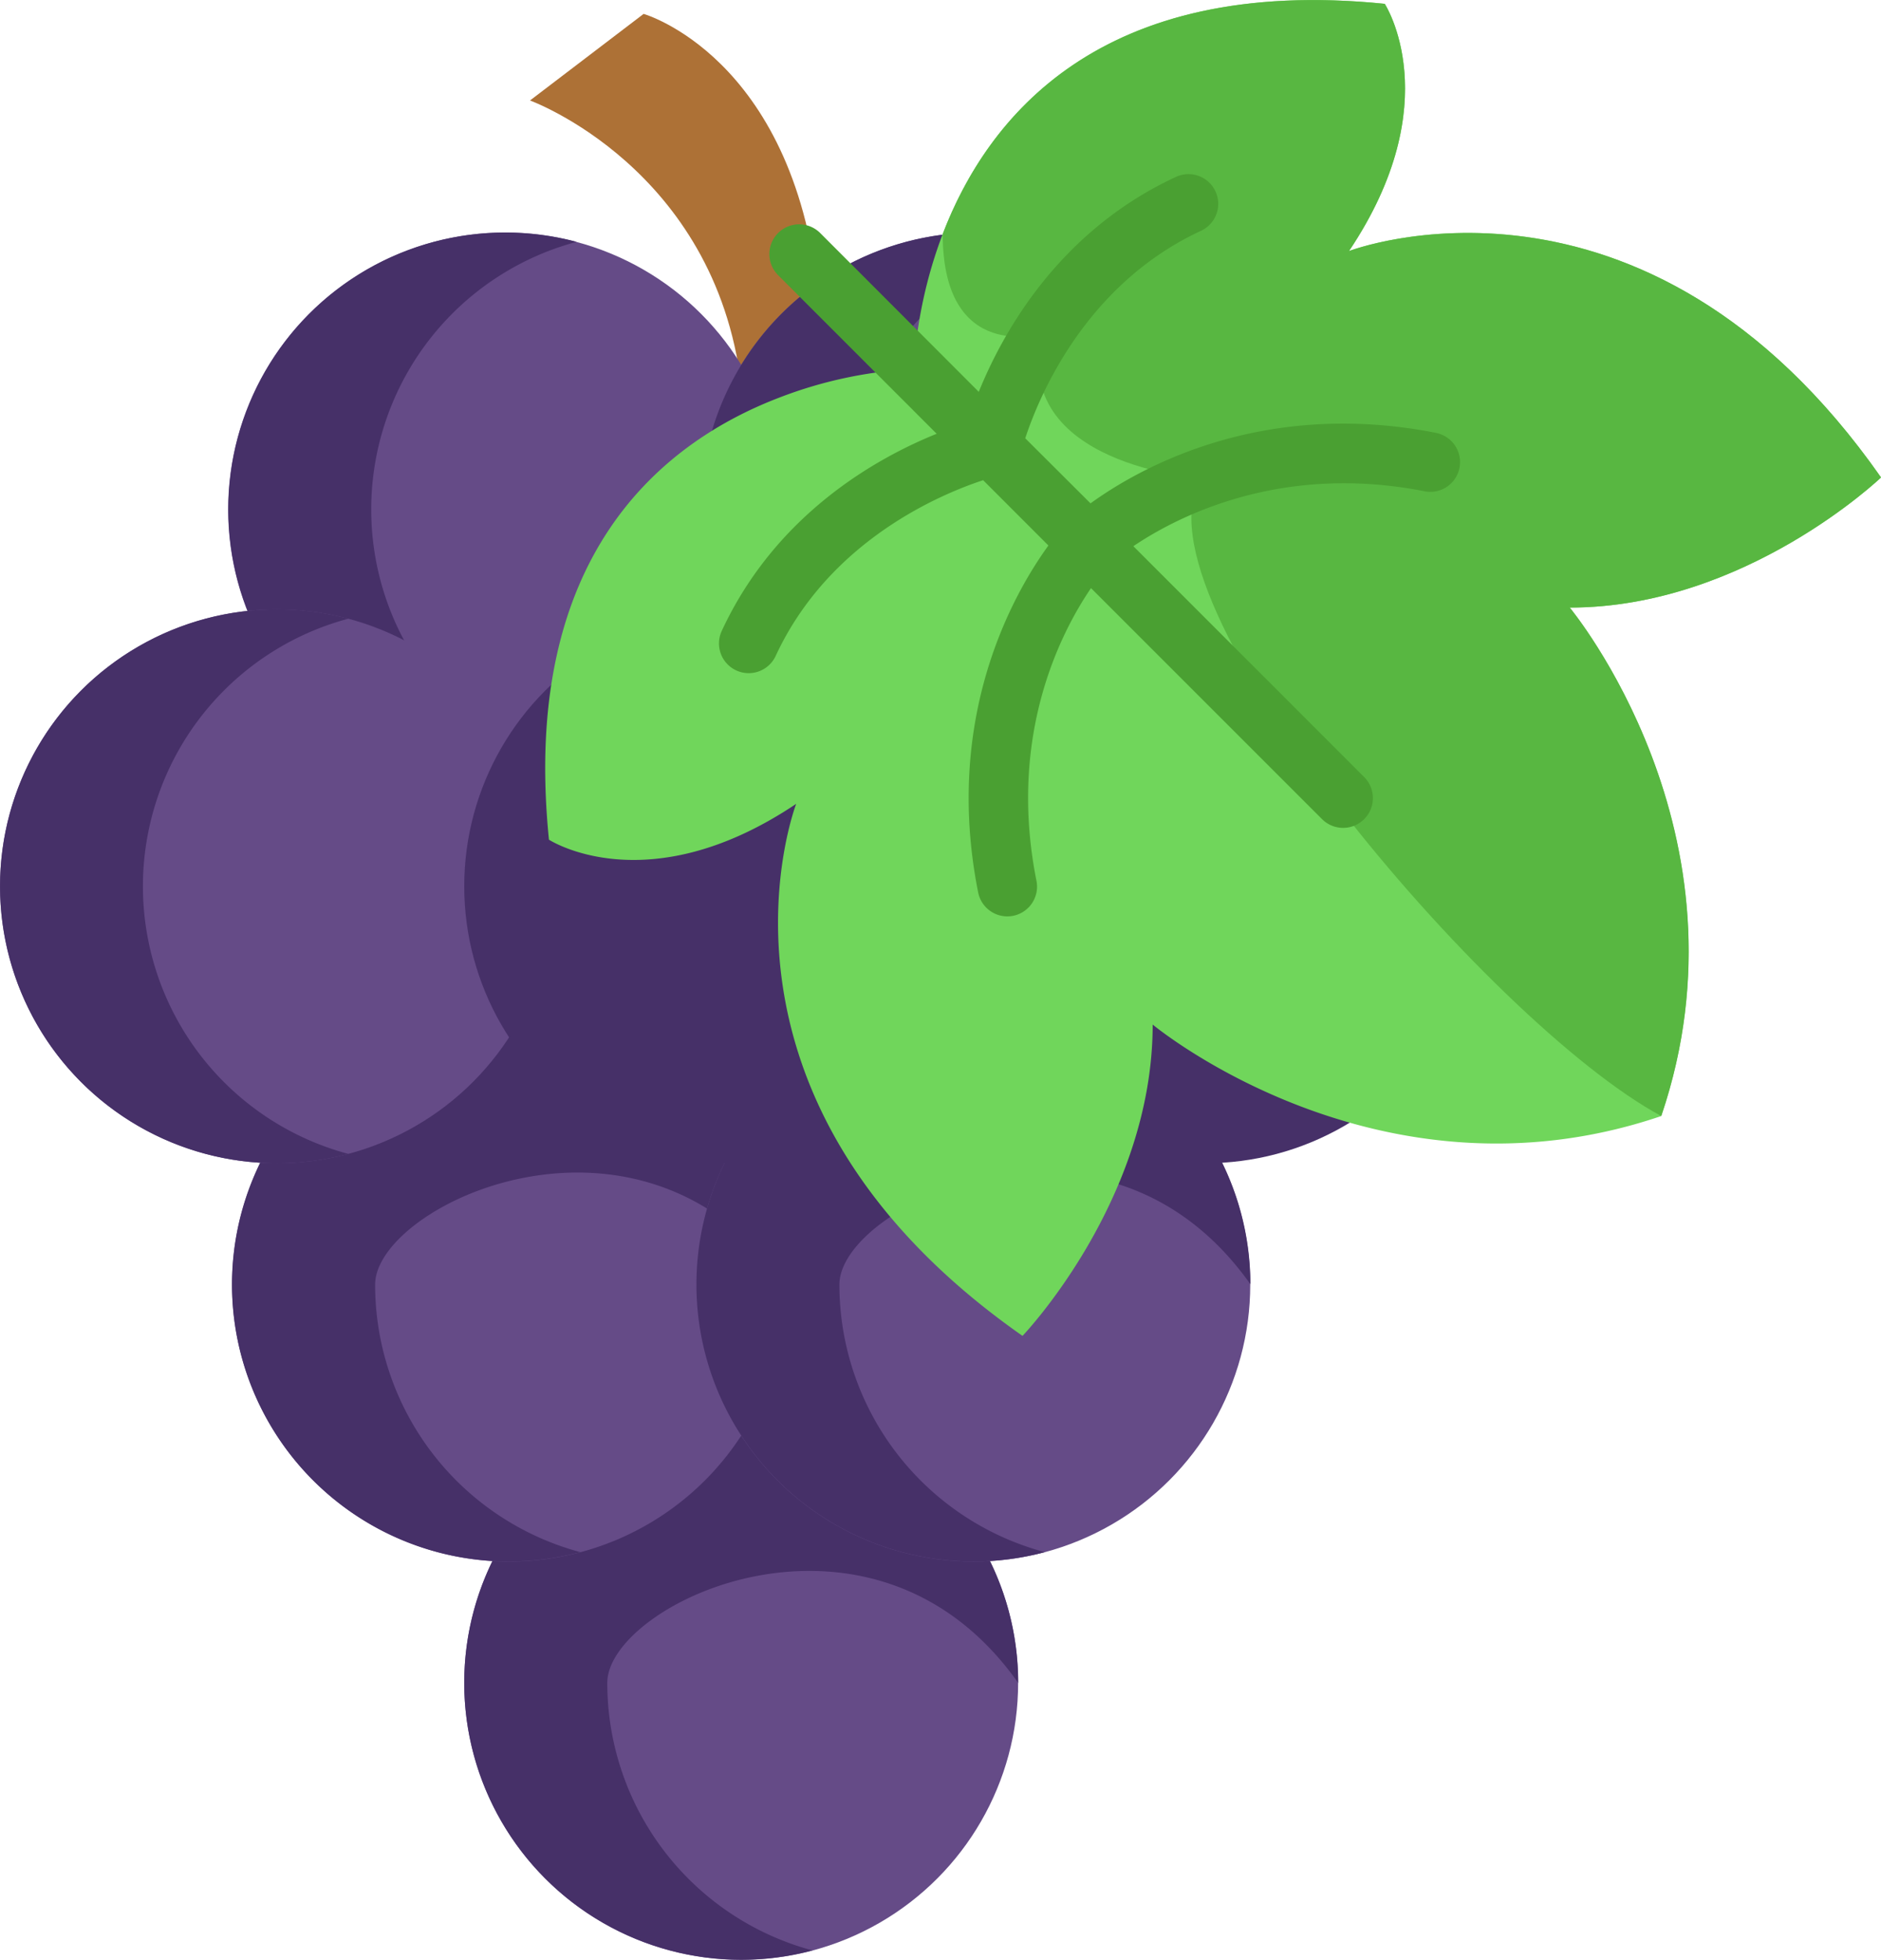 <svg xmlns="http://www.w3.org/2000/svg" viewBox="0 0 491.4 512"><title>Asset 2</title><g id="Layer_2" data-name="Layer 2"><g id="Layer_1-2" data-name="Layer 1"><path d="M213.71,76.48c-6.63-61.8-45.57-72.85-45.57-72.85L138.46,26.25s48.28,17.54,55.17,74.2" fill="#ad7136"/><circle cx="131.95" cy="133.11" r="72.35" fill="#654b87"/><path d="M150.64,203a72.35,72.35,0,1,1,0-139.82,72.37,72.37,0,0,0,0,139.82Z" fill="#463068"/><circle cx="255.31" cy="133.11" r="72.35" fill="#654b87"/><path d="M274,203a72.35,72.35,0,1,1,0-139.82A72.37,72.37,0,0,0,274,203Z" fill="#463068"/><circle cx="193.63" cy="439.65" r="72.35" fill="#654b87"/><path d="M158.65,439.65a72.37,72.37,0,0,0,53.66,69.9l-.11,0A72.36,72.36,0,1,1,266,439.65C228,385.88,158.65,418.73,158.65,439.65Z" fill="#463068"/><path d="M205.34,335.59A72.35,72.35,0,1,1,133,263.25,72.39,72.39,0,0,1,205.34,335.59Z" fill="#654b87"/><path d="M98,335.59a72.36,72.36,0,0,0,53.66,69.91l-.12,0a72.36,72.36,0,1,1,53.78-70C167.41,281.83,98,314.68,98,335.59Z" fill="#463068"/><circle cx="254.27" cy="335.6" r="72.35" fill="#654b87"/><path d="M219.29,335.59A72.37,72.37,0,0,0,273,405.5l-.11,0a72.36,72.36,0,1,1,53.77-70C288.68,281.83,219.29,314.68,219.29,335.59Z" fill="#463068"/><circle cx="72.35" cy="231.54" r="72.35" fill="#654b87"/><path d="M91,301.45a72.35,72.35,0,1,1,0-139.82,72.37,72.37,0,0,0,0,139.82Z" fill="#463068"/><circle cx="193.63" cy="231.54" r="72.35" fill="#463068"/><circle cx="314.91" cy="231.54" r="72.35" fill="#463068"/><path d="M410.07,158.72s49,58.91,23.9,132.85C360,316.71,301.13,267.66,301.13,267.66c0,45.85-34,81.33-34,81.33C178.39,286.89,208,210,208,210c-38.94,26.13-64.59,9.36-64.59,9.36-7.54-74.58,30-103.93,60.13-115.47a113.13,113.13,0,0,1,35.26-7.5S240-11.33,361.76,1c0,0,16.76,25.65-9.36,64.59,0,0,76.9-29.58,139,59.15C491.4,124.72,455.9,158.72,410.07,158.72Z" fill="#70d65b"/><path d="M434,291.56c25.14-73.92-23.91-132.83-23.91-132.83,45.85,0,81.33-34,81.33-34-62.1-88.72-139-59.14-139-59.14C378.53,26.63,361.75,1,361.75,1c-74.58-7.54-103.93,30-115.47,60.13,0,34,26,26,26,26C263.75,121.58,313.88,125,313.88,125,294.28,155.45,388.8,267.26,434,291.56Z" fill="#58b741"/><path d="M375.54,113.16c-45.81-9.15-78,9.18-90.65,18.34l-17.05-17c3.5-10.68,15.59-40.15,45.91-54.2a7.76,7.76,0,0,0-6.53-14.09c-30.48,14.13-45.17,40.46-51.52,56.16L214.27,60.88a7.76,7.76,0,0,0-11,11l41.43,41.44c-15.7,6.34-42,21-56.15,51.51a7.76,7.76,0,1,0,14.09,6.53c14.05-30.32,43.52-42.41,54.2-45.91l17.05,17.06c-9.16,12.64-27.49,44.83-18.35,90.64a7.77,7.77,0,0,0,7.61,6.25,7.93,7.93,0,0,0,1.53-.15,7.77,7.77,0,0,0,6.09-9.14c-7.56-37.9,6.31-64.82,14.25-76.47L345.38,214a7.76,7.76,0,0,0,11-11l-60.3-60.31c11.69-7.88,38.78-21.8,76.44-14.28a7.77,7.77,0,0,0,3-15.23Z" fill="#4aa032"/></g></g></svg>